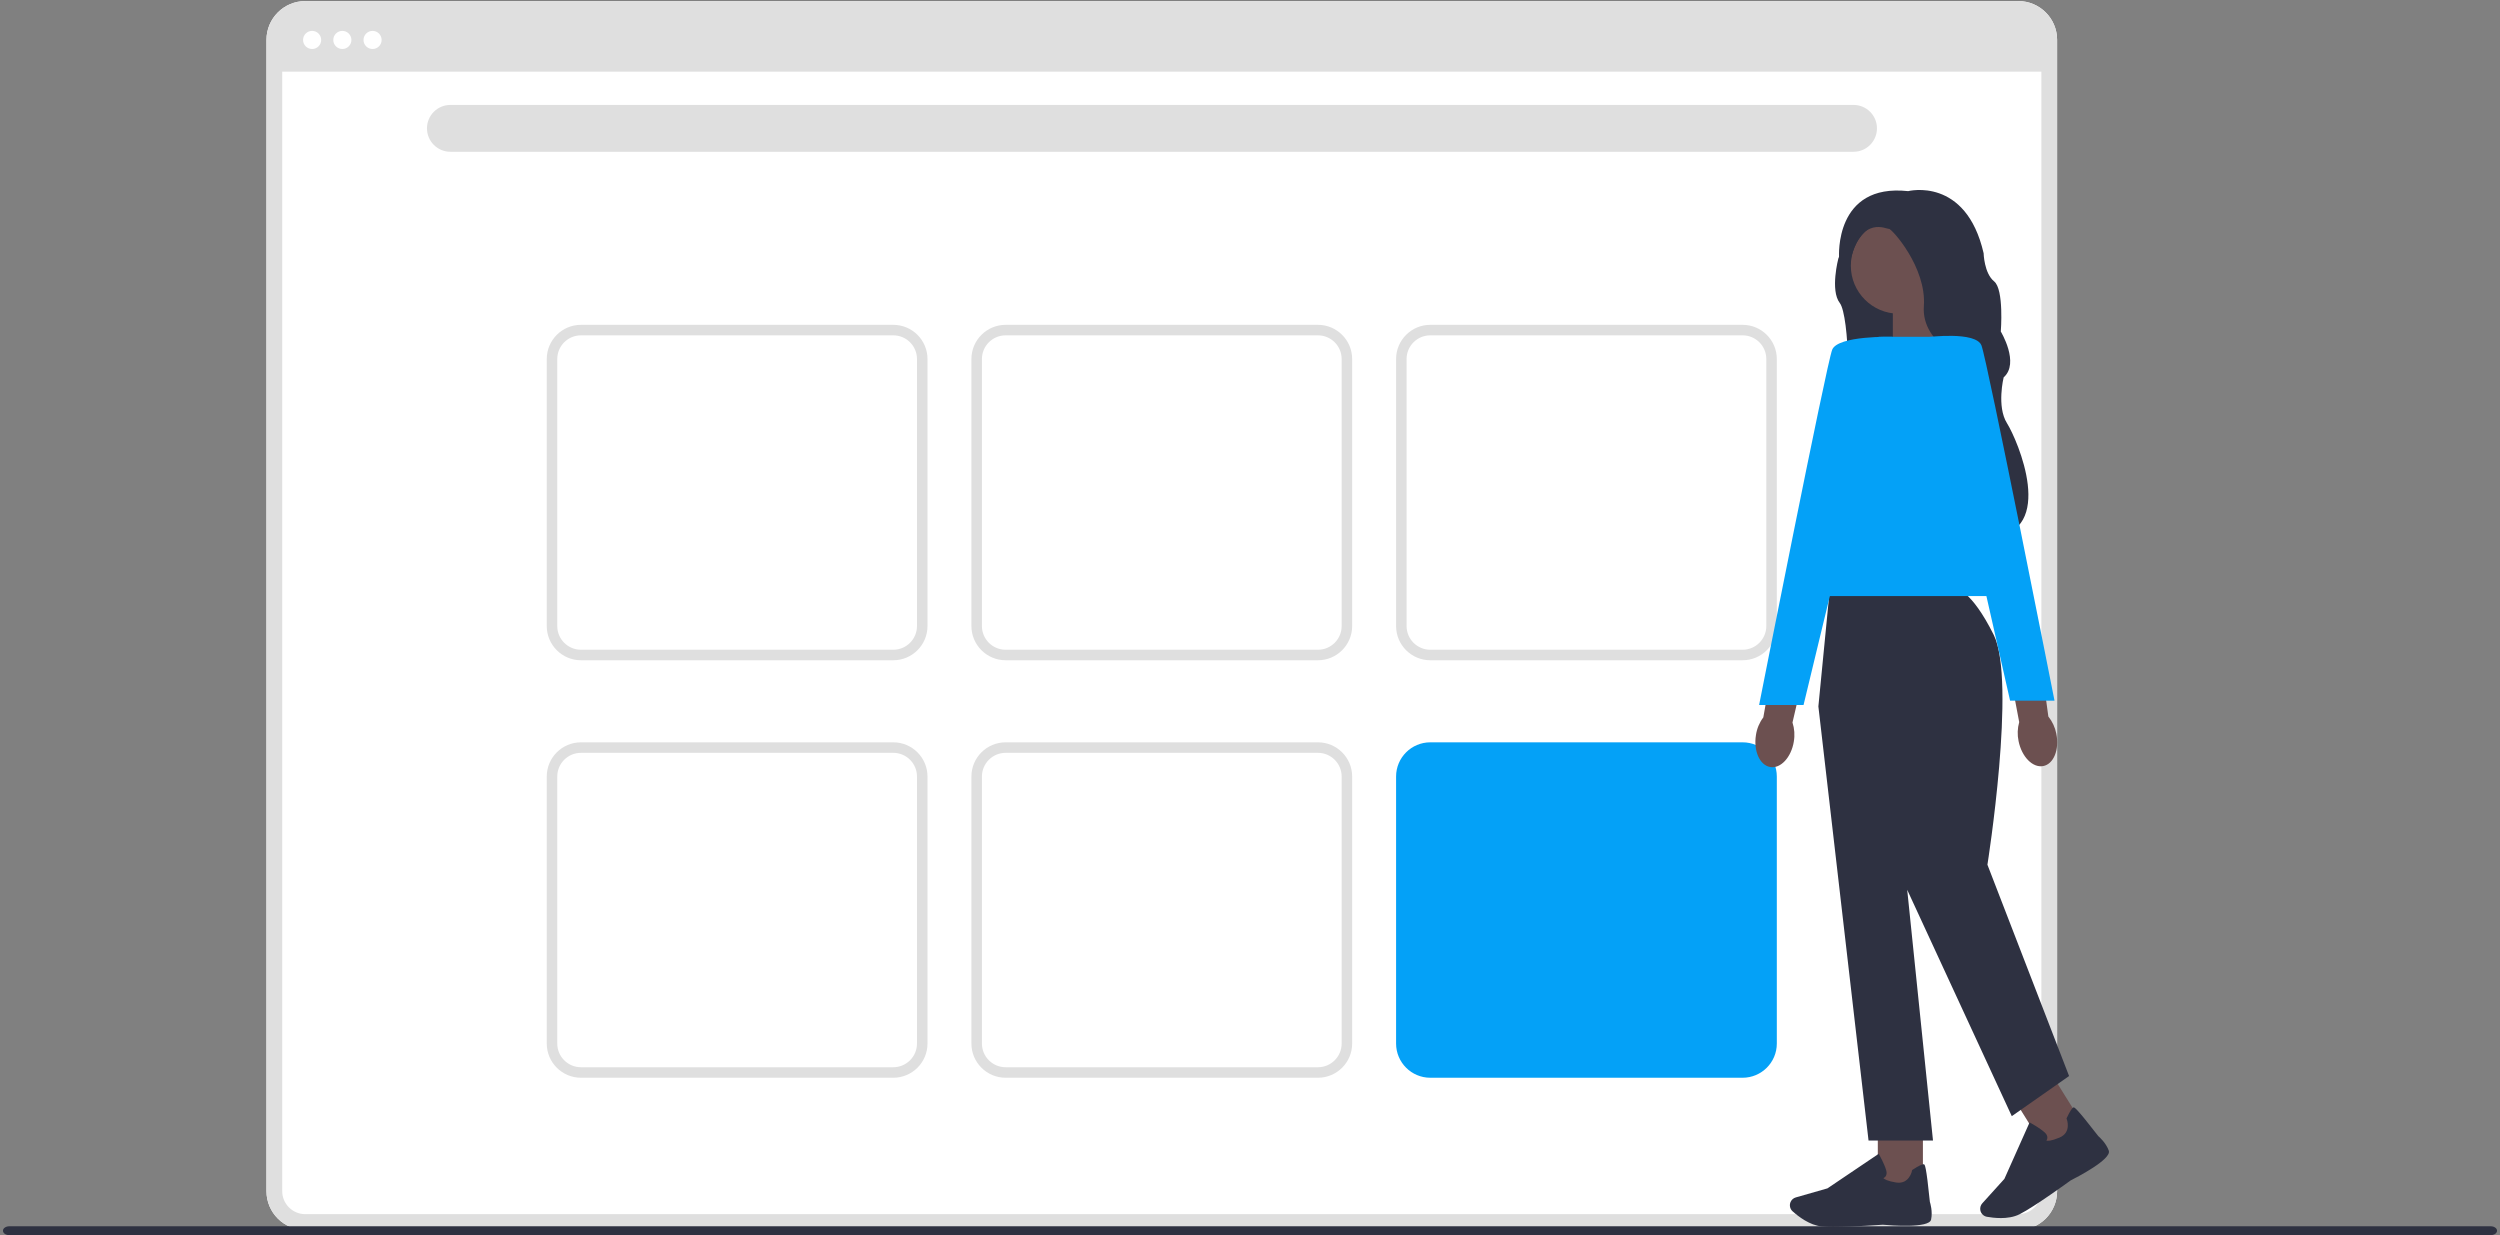 <svg width="421" height="208" viewBox="0 0 421 208" fill="none" xmlns="http://www.w3.org/2000/svg">
<rect x="0" y="0" width="421" height="208" fill="#808080" stroke="none"/>
<g clip-path="url(#clip0_14_1038)">
<path d="M339.892 207.12H51.399C47.8 207.12 44.872 204.193 44.872 200.594V6.709C44.872 3.109 47.8 0.182 51.399 0.182H339.892C343.491 0.182 346.418 3.109 346.418 6.709V200.589C346.418 204.188 343.491 207.116 339.892 207.116V207.12Z" fill="white"/>
<path d="M339.892 207.12H51.399C47.8 207.12 44.872 204.193 44.872 200.594V6.709C44.872 3.109 47.8 0.182 51.399 0.182H339.892C343.491 0.182 346.418 3.109 346.418 6.709V200.589C346.418 204.188 343.491 207.116 339.892 207.116V207.12ZM51.399 2.835C49.263 2.835 47.525 4.573 47.525 6.709V200.589C47.525 202.725 49.263 204.463 51.399 204.463H339.892C342.027 204.463 343.765 202.725 343.765 200.589V6.709C343.765 4.573 342.027 2.835 339.892 2.835H51.399Z" fill="#DFDFDF"/>
<path d="M345.091 6.709V12.068H46.199V6.709C46.199 3.835 48.529 1.509 51.399 1.509H339.891C342.766 1.509 345.091 3.839 345.091 6.709Z" fill="#DFDFDF"/>
<path d="M52.562 8.252C53.404 8.252 54.087 7.569 54.087 6.726C54.087 5.884 53.404 5.201 52.562 5.201C51.719 5.201 51.036 5.884 51.036 6.726C51.036 7.569 51.719 8.252 52.562 8.252Z" fill="white"/>
<path d="M57.651 8.252C58.494 8.252 59.177 7.569 59.177 6.726C59.177 5.884 58.494 5.201 57.651 5.201C56.809 5.201 56.126 5.884 56.126 6.726C56.126 7.569 56.809 8.252 57.651 8.252Z" fill="white"/>
<path d="M62.741 8.252C63.583 8.252 64.266 7.569 64.266 6.726C64.266 5.884 63.583 5.201 62.741 5.201C61.898 5.201 61.215 5.884 61.215 6.726C61.215 7.569 61.898 8.252 62.741 8.252Z" fill="white"/>
<path d="M312.136 17.67H75.847C73.668 17.67 71.902 19.436 71.902 21.614C71.902 23.793 73.668 25.559 75.847 25.559H312.136C314.314 25.559 316.08 23.793 316.08 21.614C316.08 19.436 314.314 17.67 312.136 17.67Z" fill="#DFDFDF"/>
<path d="M150.432 111.186H97.831C94.656 111.186 92.074 108.603 92.074 105.429V60.459C92.074 57.285 94.656 54.702 97.831 54.702H150.432C153.607 54.702 156.19 57.285 156.19 60.459V105.429C156.19 108.603 153.607 111.186 150.432 111.186ZM97.831 56.471C95.634 56.471 93.843 58.262 93.843 60.459V105.429C93.843 107.626 95.634 109.417 97.831 109.417H150.432C152.63 109.417 154.421 107.626 154.421 105.429V60.459C154.421 58.262 152.63 56.471 150.432 56.471H97.831Z" fill="#DFDFDF"/>
<path d="M221.946 111.186H169.345C166.17 111.186 163.587 108.603 163.587 105.429V60.459C163.587 57.285 166.17 54.702 169.345 54.702H221.946C225.12 54.702 227.703 57.285 227.703 60.459V105.429C227.703 108.603 225.12 111.186 221.946 111.186ZM169.345 56.471C167.147 56.471 165.356 58.262 165.356 60.459V105.429C165.356 107.626 167.147 109.417 169.345 109.417H221.946C224.143 109.417 225.934 107.626 225.934 105.429V60.459C225.934 58.262 224.143 56.471 221.946 56.471H169.345Z" fill="#DFDFDF"/>
<path d="M293.459 111.186H240.858C237.683 111.186 235.101 108.603 235.101 105.429V60.459C235.101 57.285 237.683 54.702 240.858 54.702H293.459C296.634 54.702 299.216 57.285 299.216 60.459V105.429C299.216 108.603 296.634 111.186 293.459 111.186ZM240.858 56.471C238.66 56.471 236.869 58.262 236.869 60.459V105.429C236.869 107.626 238.66 109.417 240.858 109.417H293.459C295.656 109.417 297.447 107.626 297.447 105.429V60.459C297.447 58.262 295.656 56.471 293.459 56.471H240.858Z" fill="#DFDFDF"/>
<path d="M150.432 181.492H97.831C94.656 181.492 92.074 178.909 92.074 175.735V130.765C92.074 127.59 94.656 125.008 97.831 125.008H150.432C153.607 125.008 156.19 127.59 156.19 130.765V175.735C156.19 178.909 153.607 181.492 150.432 181.492ZM97.831 126.777C95.634 126.777 93.843 128.568 93.843 130.765V175.735C93.843 177.932 95.634 179.723 97.831 179.723H150.432C152.63 179.723 154.421 177.932 154.421 175.735V130.765C154.421 128.568 152.63 126.777 150.432 126.777H97.831Z" fill="#DFDFDF"/>
<path d="M221.946 181.492H169.345C166.17 181.492 163.587 178.909 163.587 175.735V130.765C163.587 127.59 166.17 125.008 169.345 125.008H221.946C225.12 125.008 227.703 127.59 227.703 130.765V175.735C227.703 178.909 225.12 181.492 221.946 181.492ZM169.345 126.777C167.147 126.777 165.356 128.568 165.356 130.765V175.735C165.356 177.932 167.147 179.723 169.345 179.723H221.946C224.143 179.723 225.934 177.932 225.934 175.735V130.765C225.934 128.568 224.143 126.777 221.946 126.777H169.345Z" fill="#DFDFDF"/>
<path d="M293.459 181.492H240.858C237.683 181.492 235.101 178.909 235.101 175.735V130.765C235.101 127.59 237.683 125.008 240.858 125.008H293.459C296.634 125.008 299.216 127.59 299.216 130.765V175.735C299.216 178.909 296.634 181.492 293.459 181.492Z" fill="#04A1F7"/>
<path d="M0.5 207.253C0.5 207.668 0.973 208 1.566 208H419.434C420.022 208 420.5 207.668 420.5 207.253C420.5 206.837 420.027 206.505 419.434 206.505H1.566C0.978 206.505 0.5 206.837 0.5 207.253Z" fill="#2E3141"/>
<path d="M311.115 39.726L316.54 35.503C316.54 35.503 322.73 37.431 322.89 37.511C323.049 37.59 332.498 59.504 332.498 59.504C332.498 59.504 308.293 71.894 310.062 70.683C311.831 69.48 311.464 53.15 309.819 51.023C308.17 48.892 309.576 43.542 309.576 43.542L311.101 39.721H311.11L311.115 39.726Z" fill="#2E3141"/>
<path d="M326.113 49.6H318.755V61.273L326.869 58.607L326.113 49.6Z" fill="#6C5050"/>
<path d="M302.077 124.88C302.267 123.814 302.192 122.713 301.856 121.67L304.42 110.646L298.95 109.501L296.943 120.808C296.289 121.674 295.864 122.691 295.705 123.761C295.263 126.436 296.337 128.86 298.097 129.165C299.857 129.474 301.639 127.555 302.081 124.88H302.077Z" fill="#6C5050"/>
<path d="M323.818 189.3H316.222V200.076H323.818V189.3Z" fill="#6C5050"/>
<path d="M308.829 206.598C312.163 206.598 317.031 206.249 317.067 206.245C318.371 206.36 324.871 206.872 325.194 205.387C325.49 204.02 325.052 202.592 324.99 202.393C324.362 196.181 324.133 196.105 323.991 196.066C323.77 195.999 323.124 196.309 322.076 196.985L322.01 197.03L321.997 197.105C321.979 197.198 321.515 199.479 319.313 199.134C317.805 198.896 317.314 198.56 317.159 198.396C317.288 198.338 317.447 198.237 317.557 198.064C317.721 197.812 317.748 197.485 317.641 197.092C317.358 196.061 316.509 194.536 316.474 194.469L316.377 194.297L307.746 200.12L302.413 201.646C302.01 201.756 301.688 202.048 301.524 202.433C301.299 202.968 301.436 203.596 301.873 203.985C302.842 204.856 304.77 206.346 306.786 206.532C307.321 206.581 308.033 206.603 308.833 206.603L308.829 206.598Z" fill="#2E3141"/>
<path d="M345.45 180.831L339.004 184.851L344.706 193.994L351.152 189.974L345.45 180.831Z" fill="#6C5050"/>
<path d="M336.885 205.126C337.946 205.126 339.118 204.976 340.104 204.476C342.593 203.225 348.646 198.825 348.682 198.794C349.845 198.206 355.633 195.199 355.12 193.766C354.647 192.449 353.519 191.467 353.364 191.334C349.544 186.391 349.314 186.453 349.173 186.493C348.947 186.555 348.567 187.156 348.032 188.283L348.001 188.354L348.032 188.425C348.067 188.518 348.881 190.698 346.829 191.564C345.423 192.161 344.83 192.139 344.614 192.077C344.693 191.958 344.773 191.79 344.777 191.582C344.786 191.281 344.636 190.985 344.335 190.711C343.548 189.986 342.023 189.141 341.956 189.106L341.784 189.013L337.539 198.524L333.82 202.636C333.537 202.946 333.418 203.362 333.484 203.777C333.577 204.352 334.028 204.808 334.603 204.909C335.187 205.011 336.005 205.121 336.898 205.121L336.885 205.126Z" fill="#2E3141"/>
<path d="M329.412 99.176C329.412 99.176 331.875 99.176 335.735 106.897C339.595 114.621 334.683 145.618 334.683 145.618L348.434 181.204L338.786 187.961L321.174 149.845L325.516 192.064H314.661L306.215 118.964L308.143 99.181H329.412V99.176Z" fill="#2E3141"/>
<path d="M331.066 56.719H316.35L303.081 100.383H339.989L331.066 56.719Z" fill="#04A1F7"/>
<path d="M318.676 56.719L303.717 118.72H296.235C296.235 118.72 307.573 61.304 308.541 58.89C309.505 56.475 318.671 56.719 318.671 56.719H318.676Z" fill="#04A1F7"/>
<path d="M319.764 52.828C324.228 52.828 327.847 49.209 327.847 44.745C327.847 40.28 324.228 36.662 319.764 36.662C315.3 36.662 311.681 40.28 311.681 44.745C311.681 49.209 315.3 52.828 319.764 52.828Z" fill="#6C5050"/>
<path d="M309.696 43.272L311.676 43.608C313.525 36.206 317.712 38.625 318.11 38.541C318.508 38.457 324.46 44.97 323.978 51.567C323.496 58.16 332.021 61.251 332.021 61.251C332.021 61.251 335.001 66.849 332.344 76.979C329.686 87.109 335.32 90.51 335.32 90.51C346.418 89.568 339.746 74.083 337.977 71.271C336.208 68.454 337.416 63.55 337.416 63.55C340.153 61.136 336.934 55.83 336.934 55.83C336.934 55.83 337.5 48.751 335.81 47.384C334.121 46.018 334.042 42.64 334.042 42.64C331.061 29.693 321.334 32.187 321.334 32.187C308.869 30.82 309.7 43.268 309.7 43.268L309.696 43.272Z" fill="#2E3141"/>
<path d="M346.29 123.584C346.087 122.519 345.627 121.515 344.941 120.662L343.42 109.444L337.897 110.319L340.033 121.603C339.737 122.647 339.702 123.744 339.927 124.805C340.462 127.462 342.324 129.341 344.079 129.005C345.835 128.669 346.825 126.242 346.286 123.584H346.29Z" fill="#6C5050"/>
<path d="M338.498 117.991H345.98C345.98 117.991 334.643 60.574 333.674 58.16C332.71 55.746 324.636 56.772 324.636 56.772L338.498 117.991Z" fill="#04A1F7"/>
</g>
<defs>
<clipPath id="clip0_14_1038">
<rect width="420" height="207.818" fill="white" transform="translate(0.5 0.182)"/>
</clipPath>
</defs>
</svg>
